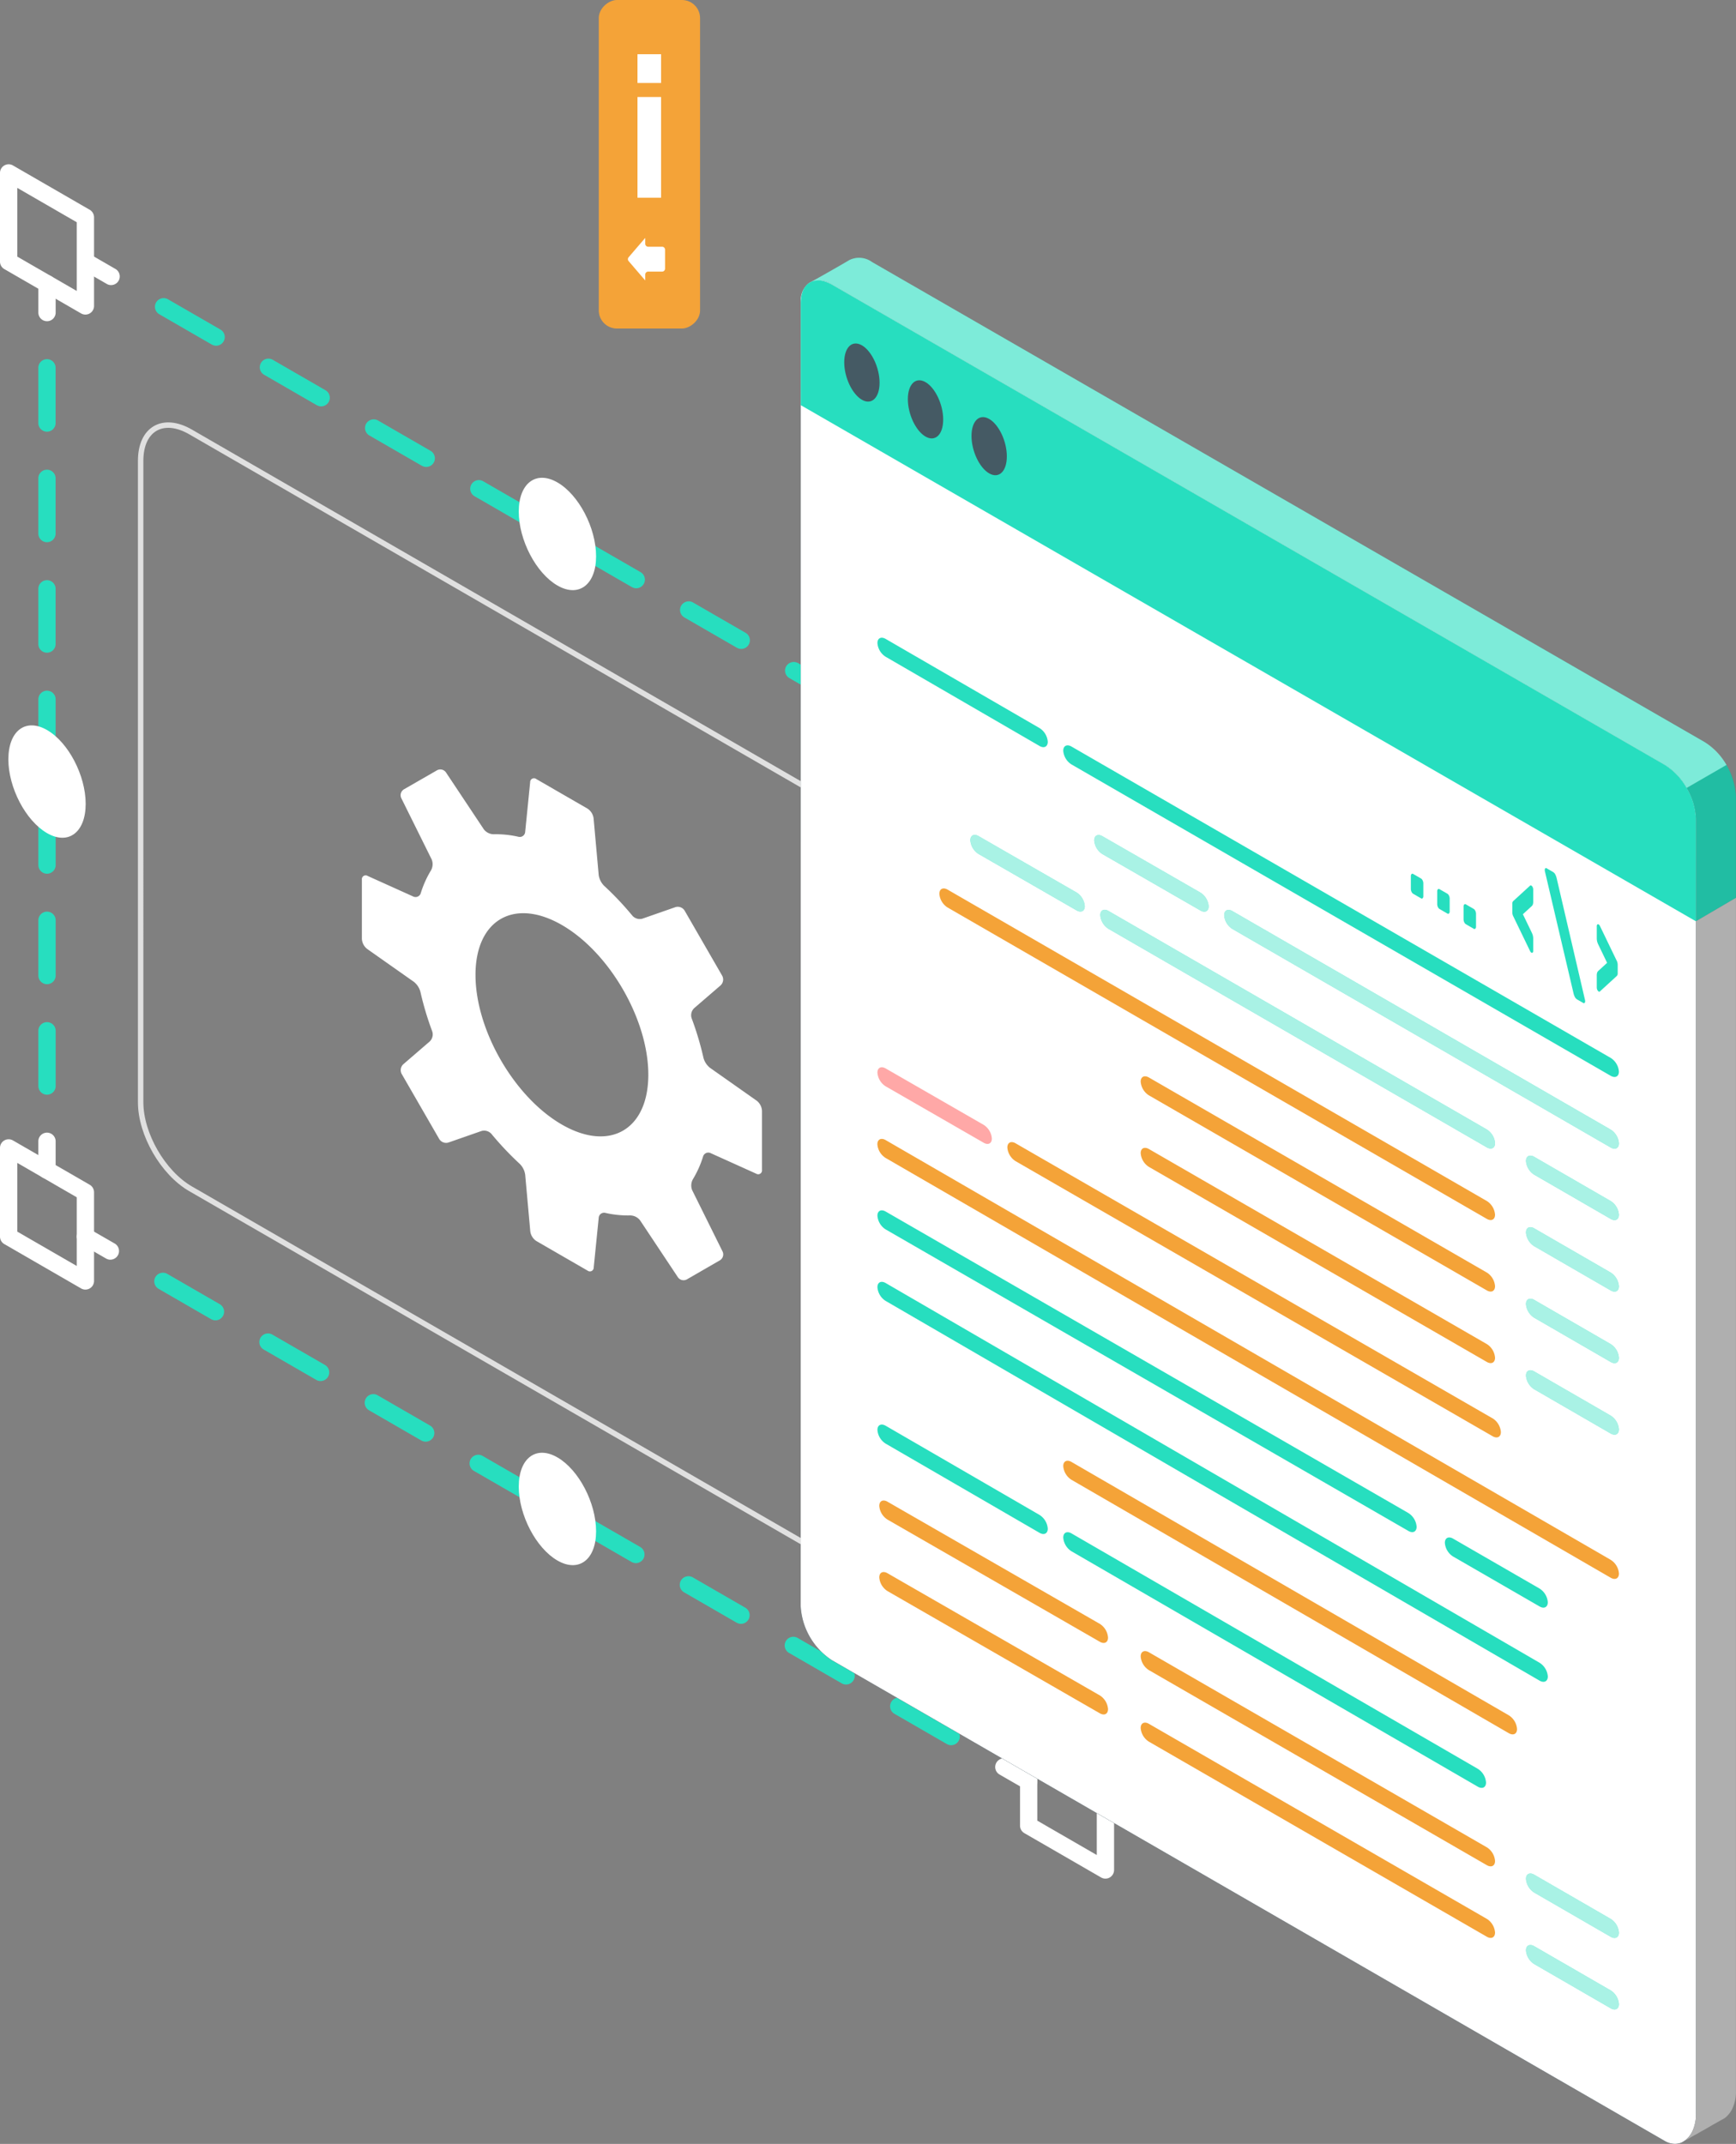 <svg xmlns="http://www.w3.org/2000/svg" xmlns:xlink="http://www.w3.org/1999/xlink" width="293.092" height="361.892" viewBox="0 0 293.092 361.892">
  <rect x="0" y="0" width="293.092" height="361.892" fill="#808080" stroke="none"/>
  <defs>
    <clipPath id="clip-path">
      <rect id="Rectángulo_58994" data-name="Rectángulo 58994" width="151.159" height="314.561" fill="#fff"/>
    </clipPath>
    <clipPath id="clip-path-2">
      <rect id="Rectángulo_58995" data-name="Rectángulo 58995" width="154.545" height="89.502" fill="none"/>
    </clipPath>
    <clipPath id="clip-path-3">
      <rect id="Rectángulo_58996" data-name="Rectángulo 58996" width="8.337" height="26.388" fill="none"/>
    </clipPath>
    <clipPath id="clip-path-4">
      <rect id="Rectángulo_58997" data-name="Rectángulo 58997" width="66.648" height="40.308" fill="none"/>
    </clipPath>
    <clipPath id="clip-path-5">
      <rect id="Rectángulo_58998" data-name="Rectángulo 58998" width="15.687" height="10.879" fill="none"/>
    </clipPath>
    <clipPath id="clip-path-7">
      <rect id="Rectángulo_59000" data-name="Rectángulo 59000" width="15.687" height="10.877" fill="none"/>
    </clipPath>
    <clipPath id="clip-path-9">
      <rect id="Rectángulo_59002" data-name="Rectángulo 59002" width="15.687" height="10.878" fill="none"/>
    </clipPath>
    <clipPath id="clip-path-11">
      <rect id="Rectángulo_59004" data-name="Rectángulo 59004" width="19.322" height="12.938" fill="none"/>
    </clipPath>
  </defs>
  <g id="Grupo_984254" data-name="Grupo 984254" transform="translate(11717.425 12277.408)">
    <g id="Grupo_981937" data-name="Grupo 981937">
      <g id="Grupo_981932" data-name="Grupo 981932" transform="translate(-1023.366 -81.12)">
        <path id="Trazado_655337" data-name="Trazado 655337" d="M195.8,274.659l-125.4-72.4c-4.652-2.686-8.421-9.22-8.421-14.591V79.368c0-5.371,3.769-7.551,8.425-4.865l125.4,72.4c4.652,2.686,8.425,9.22,8.425,14.591v108.3C204.227,275.17,200.454,277.345,195.8,274.659Z" transform="translate(-10732.292 -12197.881)" fill="none" stroke="#e0e0e0" stroke-miterlimit="10" stroke-width="0.917"/>
        <path id="Trazado_655338" data-name="Trazado 655338" d="M100.149,92.318a1.459,1.459,0,0,0,.728-2.726l-4.213-2.433a1.479,1.479,0,0,0-1.993.537A1.457,1.457,0,0,0,95.2,89.69l4.217,2.433a1.446,1.446,0,0,0,.728.2" transform="translate(-10620.534 -12151.041)" fill="#fff"/>
        <path id="Trazado_655339" data-name="Trazado 655339" d="M196.225,148.021,187.36,142.9a1.461,1.461,0,0,1-.537-2,1.481,1.481,0,0,1,2-.537l8.865,5.118a1.461,1.461,0,0,1-.732,2.726,1.487,1.487,0,0,1-.728-.191M178.5,137.784l-8.865-5.123a1.456,1.456,0,0,1-.537-1.993,1.484,1.484,0,0,1,2-.537l8.86,5.118a1.459,1.459,0,0,1-.728,2.726,1.487,1.487,0,0,1-.728-.191m-17.73-10.241-8.865-5.118a1.455,1.455,0,0,1-.537-1.993,1.478,1.478,0,0,1,1.993-.537l8.865,5.118a1.459,1.459,0,0,1-.728,2.726,1.48,1.48,0,0,1-.728-.2m-17.73-10.236-8.865-5.118a1.459,1.459,0,0,1-.533-1.993,1.476,1.476,0,0,1,1.993-.537l8.865,5.118a1.459,1.459,0,0,1-.728,2.726,1.509,1.509,0,0,1-.732-.2m-17.73-10.236-8.865-5.118a1.461,1.461,0,0,1,1.46-2.53l8.865,5.118a1.459,1.459,0,0,1-.728,2.726,1.509,1.509,0,0,1-.732-.2m-17.73-10.236-8.865-5.118a1.464,1.464,0,0,1-.537-1.993,1.484,1.484,0,0,1,2-.537l8.865,5.118a1.459,1.459,0,0,1-.728,2.726,1.509,1.509,0,0,1-.732-.2M89.848,86.6,80.983,81.48a1.461,1.461,0,1,1,1.46-2.53l8.865,5.118a1.46,1.46,0,0,1-.728,2.726,1.484,1.484,0,0,1-.732-.2M72.118,76.361l-8.865-5.118a1.46,1.46,0,0,1-.537-1.993,1.48,1.48,0,0,1,2-.537l8.865,5.118a1.462,1.462,0,0,1-.732,2.726,1.48,1.48,0,0,1-.728-.2" transform="translate(-10730.419 -12214.486)" fill="#27debf"/>
        <path id="Trazado_655340" data-name="Trazado 655340" d="M65.247,72.172a1.459,1.459,0,0,0,.728-2.726l-4.208-2.433a1.481,1.481,0,0,0-2,.537,1.463,1.463,0,0,0,.537,1.993l4.213,2.433a1.434,1.434,0,0,0,.728.2" transform="translate(-10740.551 -12220.338)" fill="#fff"/>
        <path id="Trazado_655341" data-name="Trazado 655341" d="M98.343,130.44a1.459,1.459,0,0,0,1.46-1.46v-4.861a1.46,1.46,0,0,0-2.921,0v4.861a1.462,1.462,0,0,0,1.46,1.46" transform="translate(-10612.253 -12028.318)" fill="#fff"/>
        <path id="Trazado_655342" data-name="Trazado 655342" d="M96.883,215.941v-9.326a1.46,1.46,0,0,1,2.921,0v9.326a1.46,1.46,0,1,1-2.921,0m0-18.653v-9.326a1.46,1.46,0,0,1,2.921,0v9.326a1.46,1.46,0,1,1-2.921,0m0-18.648v-9.331a1.46,1.46,0,0,1,2.921,0v9.331a1.46,1.46,0,0,1-2.921,0m0-18.657,0-9.322a1.458,1.458,0,1,1,2.916,0v9.322a1.46,1.46,0,1,1-2.921,0m0-18.653v-9.322a1.458,1.458,0,1,1,2.916,0v9.322a1.458,1.458,0,1,1-2.916,0m0-18.648v-9.326a1.458,1.458,0,1,1,2.916,0v9.326a1.458,1.458,0,1,1-2.916,0m0-18.653V94.7a1.458,1.458,0,0,1,2.916,0v9.326a1.458,1.458,0,1,1-2.916,0" transform="translate(-10612.253 -12129.468)" fill="#27debf"/>
        <path id="Trazado_655343" data-name="Trazado 655343" d="M98.344,97.83a1.462,1.462,0,0,0,1.46-1.46V91.508a1.46,1.46,0,0,0-2.921,0v4.861a1.459,1.459,0,0,0,1.46,1.46" transform="translate(-10612.248 -12140.467)" fill="#fff"/>
        <path id="Trazado_655344" data-name="Trazado 655344" d="M65.222,109.228a1.461,1.461,0,0,0,.732-2.726l-4.217-2.428a1.473,1.473,0,0,0-1.993.533,1.457,1.457,0,0,0,.533,1.993l4.217,2.433a1.446,1.446,0,0,0,.728.2" transform="translate(-10740.649 -12092.882)" fill="#fff"/>
        <path id="Trazado_655345" data-name="Trazado 655345" d="M196.307,185.139l-8.869-5.118a1.463,1.463,0,0,1,1.46-2.535l8.869,5.123a1.461,1.461,0,0,1-.732,2.726,1.434,1.434,0,0,1-.728-.2M178.565,174.9l-8.869-5.123a1.46,1.46,0,1,1,1.456-2.53l8.874,5.123a1.457,1.457,0,0,1-.728,2.721,1.5,1.5,0,0,1-.732-.191m-17.743-10.245-8.874-5.123a1.464,1.464,0,0,1-.537-1.993,1.481,1.481,0,0,1,2-.537l8.874,5.123a1.462,1.462,0,0,1-.732,2.726,1.48,1.48,0,0,1-.728-.2m-17.747-10.245-8.869-5.127a1.458,1.458,0,0,1,1.456-2.526l8.874,5.123a1.462,1.462,0,0,1-.728,2.726,1.5,1.5,0,0,1-.732-.2m-17.743-10.25-8.874-5.118a1.465,1.465,0,0,1-.537-2,1.48,1.48,0,0,1,2-.537l8.869,5.123a1.459,1.459,0,0,1-.728,2.726,1.435,1.435,0,0,1-.728-.2m-17.747-10.241-8.869-5.123a1.461,1.461,0,0,1,1.46-2.53l8.869,5.123a1.459,1.459,0,0,1,.537,1.993,1.476,1.476,0,0,1-1.265.728,1.491,1.491,0,0,1-.732-.191M89.846,123.671l-8.874-5.123a1.457,1.457,0,0,1-.537-1.993,1.475,1.475,0,0,1,1.993-.537l8.874,5.123a1.457,1.457,0,0,1,.537,1.993,1.458,1.458,0,0,1-1.993.537M72.1,113.426,63.225,108.3a1.459,1.459,0,0,1-.533-1.993,1.476,1.476,0,0,1,1.993-.537l8.874,5.123a1.462,1.462,0,0,1-.732,2.726,1.48,1.48,0,0,1-.728-.2" transform="translate(-10730.511 -12087.031)" fill="#27debf"/>
        <path id="Trazado_655346" data-name="Trazado 655346" d="M100.149,129.4a1.459,1.459,0,0,0,.728-2.726l-4.213-2.433a1.463,1.463,0,0,0-1.46,2.535l4.217,2.428a1.446,1.446,0,0,0,.728.2" transform="translate(-10620.534 -12023.537)" fill="#fff"/>
        <path id="Trazado_655347" data-name="Trazado 655347" d="M59.548,75.431a1.459,1.459,0,0,0,1.46-1.46V69.109a1.46,1.46,0,0,0-2.921,0V73.97a1.462,1.462,0,0,0,1.46,1.46" transform="translate(-10745.67 -12217.497)" fill="#fff"/>
        <path id="Trazado_655348" data-name="Trazado 655348" d="M58.088,193.541v-9.326a1.46,1.46,0,0,1,2.921,0v9.326a1.46,1.46,0,0,1-2.921,0m0-18.653v-9.326a1.46,1.46,0,0,1,2.921,0v9.326a1.46,1.46,0,1,1-2.921,0m0-18.648v-9.331a1.46,1.46,0,1,1,2.921,0v9.331a1.46,1.46,0,0,1-2.921,0m0-18.653,0-9.326a1.458,1.458,0,1,1,2.916,0v9.326a1.46,1.46,0,0,1-2.921,0m0-18.653v-9.326a1.458,1.458,0,1,1,2.916,0v9.326a1.458,1.458,0,0,1-2.916,0m0-18.653V90.959a1.458,1.458,0,1,1,2.916,0v9.322a1.458,1.458,0,1,1-2.916,0m0-18.653V72.3a1.458,1.458,0,0,1,2.916,0v9.326a1.458,1.458,0,1,1-2.916,0" transform="translate(-10745.67 -12206.503)" fill="#27debf"/>
        <path id="Trazado_655349" data-name="Trazado 655349" d="M59.547,108.04a1.459,1.459,0,0,0,1.46-1.46v-4.861a1.46,1.46,0,1,0-2.921,0v4.861a1.462,1.462,0,0,0,1.46,1.46" transform="translate(-10745.673 -12105.354)" fill="#fff"/>
        <path id="Trazado_655350" data-name="Trazado 655350" d="M70.319,88.613,57.357,81.129a1.461,1.461,0,0,1-.728-1.265V64.9a1.458,1.458,0,0,1,2.188-1.265l12.962,7.484a1.471,1.471,0,0,1,.728,1.265V87.348a1.459,1.459,0,0,1-2.188,1.265M59.545,67.421v11.6l10.041,5.8v-11.6Z" transform="translate(-10750.688 -12231.994)" fill="#fff"/>
        <path id="Trazado_655351" data-name="Trazado 655351" d="M70.319,125.687,57.357,118.2a1.461,1.461,0,0,1-.728-1.265V101.969a1.456,1.456,0,0,1,.728-1.265,1.477,1.477,0,0,1,1.46,0l12.962,7.484a1.471,1.471,0,0,1,.728,1.265v14.969a1.459,1.459,0,0,1-2.188,1.265M59.545,104.495v11.6l10.041,5.8V110.3Z" transform="translate(-10750.688 -12104.485)" fill="#fff"/>
        <path id="Trazado_655352" data-name="Trazado 655352" d="M109.114,111.012l-12.962-7.489a1.456,1.456,0,0,1-.728-1.265V87.294a1.458,1.458,0,0,1,2.188-1.265l12.958,7.484a1.465,1.465,0,0,1,.732,1.265v14.968a1.465,1.465,0,0,1-.732,1.265,1.484,1.484,0,0,1-1.456,0M98.34,89.82v11.595l10.041,5.8V95.622Z" transform="translate(-10617.27 -12154.963)" fill="#fff"/>
        <path id="Trazado_655353" data-name="Trazado 655353" d="M109.114,148.086,96.152,140.6a1.461,1.461,0,0,1-.728-1.265V124.368a1.461,1.461,0,0,1,.728-1.265,1.477,1.477,0,0,1,1.46,0l12.958,7.484a1.465,1.465,0,0,1,.732,1.265V146.82a1.459,1.459,0,0,1-2.188,1.265M98.34,126.894v11.6l10.041,5.8V132.7Z" transform="translate(-10617.27 -12027.453)" fill="#fff"/>
        <path id="Trazado_655354" data-name="Trazado 655354" d="M56.947,90.486c0,4.807,2.921,10.383,6.525,12.469S70,102.831,70,98.024s-2.921-10.392-6.525-12.469-6.525.124-6.525,4.932" transform="translate(-10749.595 -12158.615)" fill="#fff"/>
        <path id="Trazado_655355" data-name="Trazado 655355" d="M76.359,81.071c0,4.807,2.921,10.387,6.525,12.469s6.53-.129,6.53-4.932-2.925-10.392-6.53-12.469-6.525.124-6.525,4.932" transform="translate(-10682.835 -12190.995)" fill="#fff"/>
        <path id="Trazado_655356" data-name="Trazado 655356" d="M76.359,118.149c0,4.8,2.921,10.387,6.525,12.469s6.53-.129,6.53-4.932-2.925-10.392-6.53-12.474-6.525.129-6.525,4.936" transform="translate(-10682.835 -12063.49)" fill="#fff"/>
        <path id="Trazado_655357" data-name="Trazado 655357" d="M95.744,112.935c0,4.807,2.921,10.387,6.525,12.469s6.525-.129,6.525-4.932-2.921-10.392-6.525-12.469-6.525.124-6.525,4.932" transform="translate(-10616.169 -12081.412)" fill="#fff"/>
        <path id="Trazado_655358" data-name="Trazado 655358" d="M71.276,116.745l7.888,5.553a3.21,3.21,0,0,1,1.105,1.673,51.535,51.535,0,0,0,2,6.694,1.651,1.651,0,0,1-.431,1.709l-4.448,3.835a1.351,1.351,0,0,0-.28,1.638l6.348,11a1.36,1.36,0,0,0,1.558.577l5.544-1.935a1.655,1.655,0,0,1,1.7.479,52.262,52.262,0,0,0,4.8,5.078,3.22,3.22,0,0,1,.9,1.793l.866,9.611a2.332,2.332,0,0,0,1.03,1.611l8.634,4.985a.646.646,0,0,0,1.043-.533l.843-8.39a.909.909,0,0,1,1.15-.812,17.144,17.144,0,0,0,4.159.422,2.135,2.135,0,0,1,1.673.83l6.383,9.6a1.158,1.158,0,0,0,1.527.36l5.562-3.209a1.162,1.162,0,0,0,.453-1.5l-5.123-10.33a2.138,2.138,0,0,1,.12-1.864,17.179,17.179,0,0,0,1.709-3.809.917.917,0,0,1,1.283-.595l7.684,3.467a.645.645,0,0,0,.985-.635v-9.975a2.319,2.319,0,0,0-.883-1.7l-7.888-5.553a3.21,3.21,0,0,1-1.105-1.674,51.312,51.312,0,0,0-2-6.694,1.651,1.651,0,0,1,.431-1.709l4.448-3.835a1.347,1.347,0,0,0,.28-1.634l-6.348-11a1.358,1.358,0,0,0-1.558-.577l-5.544,1.935a1.658,1.658,0,0,1-1.7-.479,51.735,51.735,0,0,0-4.8-5.078,3.234,3.234,0,0,1-.9-1.793l-.866-9.611a2.332,2.332,0,0,0-1.03-1.611l-8.634-4.985a.646.646,0,0,0-1.043.533L97.959,97a.909.909,0,0,1-1.15.812,17.147,17.147,0,0,0-4.159-.422,2.133,2.133,0,0,1-1.669-.83l-6.388-9.6a1.158,1.158,0,0,0-1.527-.36L77.5,89.8a1.162,1.162,0,0,0-.453,1.5l5.123,10.33a2.138,2.138,0,0,1-.115,1.864,16.987,16.987,0,0,0-1.713,3.809.917.917,0,0,1-1.283.595l-7.684-3.467a.645.645,0,0,0-.985.635v9.975a2.319,2.319,0,0,0,.883,1.7m18.3,4.39c0-9.3,6.53-13.073,14.587-8.421s14.591,15.963,14.591,25.267-6.53,13.073-14.591,8.421-14.587-15.963-14.587-25.267" transform="translate(-10703.353 -12152.855)" fill="#fff"/>
      </g>
      <g id="Grupo_981930" data-name="Grupo 981930" transform="translate(-83.41 -244.112)">
        <path id="Trazado_235827" data-name="Trazado 235827" d="M.013,36.353,0,256.393a11.676,11.676,0,0,0,5.288,9.152l140.584,81.137a3.413,3.413,0,0,0,1.752.5,2.889,2.889,0,0,0,.675-.088,1.907,1.907,0,0,0,.451-.155c.1-.05.191-.1.278-.155.1-.07.208-.137.31-.209a2.02,2.02,0,0,0,.3-.258,4.172,4.172,0,0,0,.971-1.388,6.608,6.608,0,0,0,.554-2.669V123.541a11.7,11.7,0,0,0-5.288-9.152L5.288,33.337a3.844,3.844,0,0,0-3.553-.451,2.139,2.139,0,0,0-.451.276A3.735,3.735,0,0,0,.013,36.353" transform="translate(-11498.833 -12018.592)" fill="#455a64"/>
        <path id="Trazado_235828" data-name="Trazado 235828" d="M2.942,34.431a3,3,0,0,1,1.444.471l140.584,81.05a10,10,0,0,1,4.384,7.589V342.262a4.781,4.781,0,0,1-.4,1.927,2.363,2.363,0,0,1-.543.8l-.092.085-.022.025-.029.023-.079.052-.13.087a.946.946,0,0,1-.173.081,1.434,1.434,0,0,1-.341.041,1.653,1.653,0,0,1-.774-.263L6.188,263.982A9.847,9.847,0,0,1,1.8,256.393L1.816,36.353c0-1.292.5-1.711.561-1.758a.5.5,0,0,1,.126-.076,1.007,1.007,0,0,1,.439-.088m0-1.8a2.791,2.791,0,0,0-1.209.262,2.161,2.161,0,0,0-.451.273A3.743,3.743,0,0,0,.011,36.353L0,256.393a11.677,11.677,0,0,0,5.286,9.152l140.585,81.137a3.441,3.441,0,0,0,1.677.505l.074,0a2.972,2.972,0,0,0,.675-.087,1.993,1.993,0,0,0,.451-.155c.1-.052.191-.1.278-.157l.312-.208a2.243,2.243,0,0,0,.294-.26,4.157,4.157,0,0,0,.971-1.388,6.615,6.615,0,0,0,.554-2.669V123.541a11.7,11.7,0,0,0-5.286-9.152L5.286,33.337a4.815,4.815,0,0,0-2.344-.711" transform="translate(-11498.833 -12018.592)" fill="#455a64"/>
        <g id="Grupo_182676" data-name="Grupo 182676" transform="translate(-11498.833 -11985.966)" style="isolation: isolate">
          <g id="Grupo_182675" data-name="Grupo 182675" style="isolation: isolate">
            <g id="Grupo_182674" data-name="Grupo 182674" clip-path="url(#clip-path)">
              <path id="Trazado_235829" data-name="Trazado 235829" d="M.013,36.353,0,256.393a11.676,11.676,0,0,0,5.288,9.152l140.584,81.137a3.413,3.413,0,0,0,1.752.5,2.889,2.889,0,0,0,.675-.088,1.907,1.907,0,0,0,.451-.155c.1-.05.191-.1.278-.155.1-.07.208-.137.31-.209a2.02,2.02,0,0,0,.3-.258,4.172,4.172,0,0,0,.971-1.388,6.608,6.608,0,0,0,.554-2.669V123.541a11.7,11.7,0,0,0-5.288-9.152L5.288,33.337a3.844,3.844,0,0,0-3.553-.451,2.139,2.139,0,0,0-.451.276A3.735,3.735,0,0,0,.013,36.353" transform="translate(0 -32.626)" fill="#fff"/>
            </g>
          </g>
        </g>
        <path id="Trazado_235830" data-name="Trazado 235830" d="M.961,34.589a3.834,3.834,0,0,1,3.553.451L145.1,116.091a11.7,11.7,0,0,1,5.284,9.152v17.265l6.742-3.952V121.413a11.659,11.659,0,0,0-5.266-9.135L11.255,31.227a3.67,3.67,0,0,0-3.83-.312C6.474,31.487,2.087,34,.961,34.589" transform="translate(-11498.06 -12020.295)" fill="#27debf"/>
        <path id="Trazado_235831" data-name="Trazado 235831" d="M.007,36.353c.02-3.335,2.373-4.683,5.277-3.008l140.585,81.049a11.675,11.675,0,0,1,5.281,9.148l-.005,17.273L.007,53.687Z" transform="translate(-11498.828 -12018.592)" fill="#27debf"/>
        <g id="Grupo_182679" data-name="Grupo 182679" transform="translate(-11497.08 -11989.784)" opacity="0.4">
          <g id="Grupo_182678" data-name="Grupo 182678">
            <g id="Grupo_182677" data-name="Grupo 182677" clip-path="url(#clip-path-2)">
              <path id="Trazado_235832" data-name="Trazado 235832" d="M4.509,35.045l140.578,81.049a10.865,10.865,0,0,1,3.719,3.92l6.71-3.886a10.547,10.547,0,0,0-3.674-3.857L11.253,31.222a3.716,3.716,0,0,0-3.837-.314c-.947.583-5.333,3.073-6.445,3.671a3.825,3.825,0,0,1,3.537.466" transform="translate(-0.971 -30.511)" fill="#fff"/>
            </g>
          </g>
        </g>
        <g id="Grupo_182682" data-name="Grupo 182682" transform="translate(-11349.26 -11904.169)" opacity="0.15">
          <g id="Grupo_182681" data-name="Grupo 182681">
            <g id="Grupo_182680" data-name="Grupo 182680" clip-path="url(#clip-path-3)">
              <path id="Trazado_235833" data-name="Trazado 235833" d="M91.217,100.4l0-17.168a10.9,10.9,0,0,0-1.608-5.282l-6.726,3.869a10.683,10.683,0,0,1,1.577,5.248V104.34Z" transform="translate(-82.88 -77.952)"/>
            </g>
          </g>
        </g>
        <path id="Trazado_235834" data-name="Trazado 235834" d="M18.962,45.727c1.648.949,2.983,3.777,2.983,6.316s-1.335,3.821-2.983,2.871-2.983-3.781-2.983-6.316,1.335-3.822,2.983-2.871" transform="translate(-11485.973 -12008.303)" fill="#455a64"/>
        <path id="Trazado_235835" data-name="Trazado 235835" d="M13.009,42.284c1.648.951,2.983,3.779,2.983,6.316s-1.335,3.822-2.983,2.871-2.983-3.779-2.983-6.316,1.335-3.822,2.983-2.871" transform="translate(-11490.767 -12011.074)" fill="#455a64"/>
        <path id="Trazado_235836" data-name="Trazado 235836" d="M7.057,38.841c1.648.951,2.983,3.779,2.983,6.316S8.7,48.98,7.057,48.029s-2.983-3.779-2.983-6.316,1.335-3.822,2.983-2.871" transform="translate(-11495.556 -12013.845)" fill="#455a64"/>
        <path id="Trazado_235837" data-name="Trazado 235837" d="M82.683,300.226c.191-.121.415-.242.659-.381.485-.3,1.04-.608,1.63-.919l.016-.018c.3-.173.59-.347.884-.5a.132.132,0,0,1,.07-.036c.485-.276.953-.554,1.386-.8.451-.26.85-.484,1.162-.659s.554-.31.659-.363a2.987,2.987,0,0,0,.9-.729,4,4,0,0,0,.711-1.074,6.548,6.548,0,0,0,.606-2.792V90.38l-6.742,3.952V295.788a7.907,7.907,0,0,1-.556,2.669,4.157,4.157,0,0,1-.971,1.388.864.864,0,0,1-.294.26.386.386,0,0,1-.121.121" transform="translate(-11432.298 -11972.119)" fill="#afafaf"/>
        <path id="Trazado_235838" data-name="Trazado 235838" d="M78.008,101.127a.582.582,0,0,1-.2.5l-2.819,2.581a.135.135,0,0,1-.128.025c-.038-.014-.061-.025-.072-.031a.582.582,0,0,1-.22-.271.906.906,0,0,1-.094-.4v-1.96a1.763,1.763,0,0,1,.058-.541.749.749,0,0,1,.2-.3l1.487-1.366-1.487-3.084a2.874,2.874,0,0,1-.2-.534,2.506,2.506,0,0,1-.058-.6V93.182a.374.374,0,0,1,.094-.285.166.166,0,0,1,.22-.016.782.782,0,0,1,.072.052.569.569,0,0,1,.128.171l2.819,5.836a1.564,1.564,0,0,1,.2.733Z" transform="translate(-11438.904 -11970.133)" fill="#27debf"/>
        <path id="Trazado_235839" data-name="Trazado 235839" d="M76.4,109.851a.936.936,0,0,1,.027.213.383.383,0,0,1-.092.289.168.168,0,0,1-.222.016l-1.016-.585a1.061,1.061,0,0,1-.428-.471,2.591,2.591,0,0,1-.2-.556l-4.835-20.61a1.053,1.053,0,0,1-.027-.215.389.389,0,0,1,.092-.287.173.173,0,0,1,.222-.016l1.059.612a1.038,1.038,0,0,1,.415.448,2.955,2.955,0,0,1,.213.576Z" transform="translate(-11442.818 -11974.358)" fill="#27debf"/>
        <path id="Trazado_235840" data-name="Trazado 235840" d="M66.572,92.325a.585.585,0,0,1,.2-.5l2.819-2.581a.139.139,0,0,1,.128-.023.556.556,0,0,1,.07.031.574.574,0,0,1,.222.271.9.9,0,0,1,.092.393v1.962a1.832,1.832,0,0,1-.056.54.787.787,0,0,1-.2.3L68.36,94.085l1.487,3.082a3.007,3.007,0,0,1,.2.534,2.622,2.622,0,0,1,.056.606v1.96a.386.386,0,0,1-.092.289.17.17,0,0,1-.222.014c-.009-.005-.032-.023-.07-.052a.571.571,0,0,1-.128-.175l-2.819-5.833a1.569,1.569,0,0,1-.2-.733Z" transform="translate(-11445.262 -11973.058)" fill="#27debf"/>
        <path id="Trazado_235841" data-name="Trazado 235841" d="M63.73,91.778a.712.712,0,0,1,.271.334,1.111,1.111,0,0,1,.116.484v2.158a.469.469,0,0,1-.116.354.206.206,0,0,1-.271.018l-1.33-.769a.731.731,0,0,1-.273-.332,1.136,1.136,0,0,1-.114-.485V91.381a.474.474,0,0,1,.114-.352.211.211,0,0,1,.273-.02Z" transform="translate(-11448.932 -11971.646)" fill="#27debf"/>
        <path id="Trazado_235842" data-name="Trazado 235842" d="M61.266,90.354a.713.713,0,0,1,.271.334,1.111,1.111,0,0,1,.115.484V93.33a.472.472,0,0,1-.115.354.206.206,0,0,1-.271.018l-1.332-.769a.729.729,0,0,1-.271-.332,1.113,1.113,0,0,1-.116-.485V89.957a.467.467,0,0,1,.116-.352.207.207,0,0,1,.271-.018Z" transform="translate(-11450.915 -11972.789)" fill="#27debf"/>
        <path id="Trazado_235843" data-name="Trazado 235843" d="M58.8,88.932a.723.723,0,0,1,.271.334,1.105,1.105,0,0,1,.115.484v2.158a.464.464,0,0,1-.115.352.2.2,0,0,1-.271.02l-1.33-.769a.731.731,0,0,1-.273-.332,1.139,1.139,0,0,1-.116-.485V88.535a.474.474,0,0,1,.116-.352.211.211,0,0,1,.273-.02Z" transform="translate(-11452.899 -11973.936)" fill="#27debf"/>
        <path id="Trazado_235844" data-name="Trazado 235844" d="M116.983,128.874,25.956,76.32c-.769-.444-1.393-.128-1.393.706a2.988,2.988,0,0,0,1.393,2.314l91.027,52.554c.769.444,1.393.128,1.393-.706a2.989,2.989,0,0,0-1.393-2.314" transform="translate(-11479.067 -11983.596)" fill="#27debf"/>
        <path id="Trazado_235845" data-name="Trazado 235845" d="M105.394,142.256,14.367,89.7c-.769-.444-1.393-.128-1.393.706a2.988,2.988,0,0,0,1.393,2.314l91.027,52.554c.769.444,1.393.128,1.393-.706a2.989,2.989,0,0,0-1.393-2.314" transform="translate(-11488.394 -11972.825)" fill="#f4a338"/>
        <path id="Trazado_235846" data-name="Trazado 235846" d="M90.239,140.192,33.2,107.275c-.769-.444-1.393-.13-1.393.7a2.994,2.994,0,0,0,1.393,2.315l57.039,32.918c.769.444,1.393.128,1.393-.706a2.988,2.988,0,0,0-1.393-2.314" transform="translate(-11473.238 -11958.686)" fill="#f4a338"/>
        <path id="Trazado_235847" data-name="Trazado 235847" d="M90.239,146.883,33.2,113.966c-.769-.444-1.393-.13-1.393.7a3,3,0,0,0,1.393,2.315L90.239,149.9c.769.444,1.393.128,1.393-.706a2.988,2.988,0,0,0-1.393-2.314" transform="translate(-11473.238 -11953.302)" fill="#f4a338"/>
        <path id="Trazado_235848" data-name="Trazado 235848" d="M34.545,81.3,8.573,66.253c-.771-.446-1.393-.13-1.393.7a2.984,2.984,0,0,0,1.393,2.314L34.545,84.322c.769.444,1.393.128,1.393-.706A2.989,2.989,0,0,0,34.545,81.3" transform="translate(-11493.056 -11991.697)" fill="#27debf"/>
        <path id="Trazado_235849" data-name="Trazado 235849" d="M94.549,189.651,25.956,149.917c-.769-.444-1.393-.128-1.393.706a2.989,2.989,0,0,0,1.393,2.314L94.549,192.67c.769.444,1.393.128,1.393-.706a2.989,2.989,0,0,0-1.393-2.314" transform="translate(-11479.067 -11924.372)" fill="#27debf"/>
        <path id="Trazado_235850" data-name="Trazado 235850" d="M34.545,154.9,8.573,139.849c-.771-.444-1.393-.128-1.393.706a2.984,2.984,0,0,0,1.393,2.314l25.971,15.051c.769.444,1.393.128,1.393-.706a2.989,2.989,0,0,0-1.393-2.314" transform="translate(-11493.056 -11932.475)" fill="#27debf"/>
        <path id="Trazado_235851" data-name="Trazado 235851" d="M96.818,170.7,8.572,119.811c-.769-.444-1.393-.128-1.393.706a2.988,2.988,0,0,0,1.393,2.314l88.246,50.892c.769.444,1.393.128,1.393-.706a2.989,2.989,0,0,0-1.393-2.314" transform="translate(-11493.056 -11948.597)" fill="#27debf"/>
        <path id="Trazado_235852" data-name="Trazado 235852" d="M118.963,190.592,8.572,126.5c-.769-.444-1.393-.128-1.393.706a2.984,2.984,0,0,0,1.393,2.314l110.391,64.092c.771.444,1.4.128,1.4-.706a2.986,2.986,0,0,0-1.4-2.314" transform="translate(-11493.056 -11943.216)" fill="#27debf"/>
        <path id="Trazado_235853" data-name="Trazado 235853" d="M99.784,186,25.956,143.234c-.769-.446-1.393-.13-1.393.7a2.988,2.988,0,0,0,1.393,2.314l73.828,42.771c.769.444,1.393.128,1.393-.706A2.988,2.988,0,0,0,99.784,186" transform="translate(-11479.067 -11929.75)" fill="#f4a338"/>
        <path id="Trazado_235854" data-name="Trazado 235854" d="M76.249,158.832l-14.593-8.424c-.769-.444-1.393-.128-1.393.706a2.989,2.989,0,0,0,1.393,2.314l14.593,8.424c.769.444,1.393.128,1.393-.706a2.988,2.988,0,0,0-1.393-2.314" transform="translate(-11450.34 -11923.979)" fill="#27debf"/>
        <path id="Trazado_235855" data-name="Trazado 235855" d="M104.87,128.595,41.009,91.709c-.769-.444-1.393-.128-1.393.706a2.991,2.991,0,0,0,1.393,2.314l63.861,36.886c.769.444,1.393.128,1.393-.706a2.989,2.989,0,0,0-1.393-2.314" transform="translate(-11466.954 -11971.212)" fill="#27debf"/>
        <g id="Grupo_182685" data-name="Grupo 182685" transform="translate(-11427.338 -11879.705)" opacity="0.6">
          <g id="Grupo_182684" data-name="Grupo 182684">
            <g id="Grupo_182683" data-name="Grupo 182683" clip-path="url(#clip-path-4)">
              <path id="Trazado_235856" data-name="Trazado 235856" d="M104.87,128.595,41.009,91.709c-.769-.444-1.393-.128-1.393.706a2.991,2.991,0,0,0,1.393,2.314l63.861,36.886c.769.444,1.393.128,1.393-.706a2.989,2.989,0,0,0-1.393-2.314" transform="translate(-39.617 -91.507)" fill="#fff"/>
            </g>
          </g>
        </g>
        <path id="Trazado_235857" data-name="Trazado 235857" d="M82.147,122.151l-12.9-7.457c-.769-.444-1.393-.128-1.393.706a2.988,2.988,0,0,0,1.393,2.314l12.9,7.457c.769.444,1.393.128,1.393-.706a2.988,2.988,0,0,0-1.393-2.314" transform="translate(-11444.232 -11952.715)" fill="#27debf"/>
        <g id="Grupo_182688" data-name="Grupo 182688" transform="translate(-11376.376 -11838.223)" opacity="0.6">
          <g id="Grupo_182687" data-name="Grupo 182687">
            <g id="Grupo_182686" data-name="Grupo 182686" clip-path="url(#clip-path-5)">
              <path id="Trazado_235858" data-name="Trazado 235858" d="M82.147,122.151l-12.9-7.457c-.769-.444-1.393-.128-1.393.706a2.988,2.988,0,0,0,1.393,2.314l12.9,7.457c.769.444,1.393.128,1.393-.706a2.988,2.988,0,0,0-1.393-2.314" transform="translate(-67.855 -114.493)" fill="#fff"/>
            </g>
          </g>
        </g>
        <path id="Trazado_235859" data-name="Trazado 235859" d="M82.147,128.842l-12.9-7.457c-.769-.444-1.393-.128-1.393.706a2.988,2.988,0,0,0,1.393,2.314l12.9,7.457c.769.444,1.393.128,1.393-.706a2.989,2.989,0,0,0-1.393-2.314" transform="translate(-11444.232 -11947.332)" fill="#27debf"/>
        <g id="Grupo_182691" data-name="Grupo 182691" transform="translate(-11376.376 -11826.146)" opacity="0.6">
          <g id="Grupo_182690" data-name="Grupo 182690">
            <g id="Grupo_182689" data-name="Grupo 182689" clip-path="url(#clip-path-5)">
              <path id="Trazado_235860" data-name="Trazado 235860" d="M82.147,128.842l-12.9-7.457c-.769-.444-1.393-.128-1.393.706a2.988,2.988,0,0,0,1.393,2.314l12.9,7.457c.769.444,1.393.128,1.393-.706a2.989,2.989,0,0,0-1.393-2.314" transform="translate(-67.855 -121.184)" fill="#fff"/>
            </g>
          </g>
        </g>
        <path id="Trazado_235861" data-name="Trazado 235861" d="M82.147,135.533l-12.9-7.457c-.769-.444-1.393-.128-1.393.706a2.988,2.988,0,0,0,1.393,2.314l12.9,7.457c.769.444,1.393.128,1.393-.706a2.989,2.989,0,0,0-1.393-2.314" transform="translate(-11444.232 -11941.948)" fill="#27debf"/>
        <g id="Grupo_182694" data-name="Grupo 182694" transform="translate(-11376.376 -11814.072)" opacity="0.6">
          <g id="Grupo_182693" data-name="Grupo 182693">
            <g id="Grupo_182692" data-name="Grupo 182692" clip-path="url(#clip-path-7)">
              <path id="Trazado_235862" data-name="Trazado 235862" d="M82.147,135.533l-12.9-7.457c-.769-.444-1.393-.128-1.393.706a2.988,2.988,0,0,0,1.393,2.314l12.9,7.457c.769.444,1.393.128,1.393-.706a2.989,2.989,0,0,0-1.393-2.314" transform="translate(-67.855 -127.875)" fill="#fff"/>
            </g>
          </g>
        </g>
        <path id="Trazado_235863" data-name="Trazado 235863" d="M82.147,142.224l-12.9-7.457c-.769-.444-1.393-.128-1.393.706a2.988,2.988,0,0,0,1.393,2.314l12.9,7.457c.769.444,1.393.128,1.393-.706a2.989,2.989,0,0,0-1.393-2.314" transform="translate(-11444.232 -11936.563)" fill="#27debf"/>
        <g id="Grupo_182697" data-name="Grupo 182697" transform="translate(-11376.376 -11801.997)" opacity="0.6">
          <g id="Grupo_182696" data-name="Grupo 182696">
            <g id="Grupo_182695" data-name="Grupo 182695" clip-path="url(#clip-path-7)">
              <path id="Trazado_235864" data-name="Trazado 235864" d="M82.147,142.224l-12.9-7.457c-.769-.444-1.393-.128-1.393.706a2.988,2.988,0,0,0,1.393,2.314l12.9,7.457c.769.444,1.393.128,1.393-.706a2.989,2.989,0,0,0-1.393-2.314" transform="translate(-67.855 -134.566)" fill="#fff"/>
            </g>
          </g>
        </g>
        <path id="Trazado_235865" data-name="Trazado 235865" d="M90.239,193.954,33.2,161.037c-.769-.444-1.393-.128-1.393.7a2.994,2.994,0,0,0,1.393,2.315l57.039,32.918c.769.444,1.393.128,1.393-.706a2.989,2.989,0,0,0-1.393-2.314" transform="translate(-11473.238 -11915.425)" fill="#f4a338"/>
        <path id="Trazado_235866" data-name="Trazado 235866" d="M90.239,200.646,33.2,167.729c-.769-.444-1.393-.13-1.393.7a2.989,2.989,0,0,0,1.393,2.314l57.039,32.919c.769.444,1.393.128,1.393-.706a2.989,2.989,0,0,0-1.393-2.314" transform="translate(-11473.238 -11910.039)" fill="#f4a338"/>
        <path id="Trazado_235867" data-name="Trazado 235867" d="M44.58,167.569,8.744,146.953c-.769-.444-1.393-.128-1.393.706a2.991,2.991,0,0,0,1.393,2.314L44.58,170.589c.769.444,1.393.128,1.393-.706a2.988,2.988,0,0,0-1.393-2.314" transform="translate(-11492.917 -11926.757)" fill="#f4a338"/>
        <path id="Trazado_235868" data-name="Trazado 235868" d="M44.58,174.261,8.744,153.644c-.769-.446-1.393-.128-1.393.7a3,3,0,0,0,1.393,2.315L44.58,177.28c.769.444,1.393.128,1.393-.706a2.989,2.989,0,0,0-1.393-2.314" transform="translate(-11492.917 -11921.373)" fill="#f4a338"/>
        <path id="Trazado_235869" data-name="Trazado 235869" d="M82.147,189.3l-12.9-7.457c-.769-.444-1.393-.128-1.393.706a2.988,2.988,0,0,0,1.393,2.314l12.9,7.457c.769.444,1.393.128,1.393-.706a2.989,2.989,0,0,0-1.393-2.314" transform="translate(-11444.232 -11898.686)" fill="#27debf"/>
        <g id="Grupo_182700" data-name="Grupo 182700" transform="translate(-11376.376 -11717.048)" opacity="0.6">
          <g id="Grupo_182699" data-name="Grupo 182699">
            <g id="Grupo_182698" data-name="Grupo 182698" clip-path="url(#clip-path-9)">
              <path id="Trazado_235870" data-name="Trazado 235870" d="M82.147,189.3l-12.9-7.457c-.769-.444-1.393-.128-1.393.706a2.988,2.988,0,0,0,1.393,2.314l12.9,7.457c.769.444,1.393.128,1.393-.706a2.989,2.989,0,0,0-1.393-2.314" transform="translate(-67.855 -181.637)" fill="#fff"/>
            </g>
          </g>
        </g>
        <path id="Trazado_235871" data-name="Trazado 235871" d="M82.147,195.987l-12.9-7.457c-.769-.444-1.393-.128-1.393.706a2.989,2.989,0,0,0,1.393,2.314l12.9,7.457c.769.444,1.393.128,1.393-.706a2.988,2.988,0,0,0-1.393-2.314" transform="translate(-11444.232 -11893.302)" fill="#27debf"/>
        <g id="Grupo_182703" data-name="Grupo 182703" transform="translate(-11376.376 -11704.972)" opacity="0.6">
          <g id="Grupo_182702" data-name="Grupo 182702">
            <g id="Grupo_182701" data-name="Grupo 182701" clip-path="url(#clip-path-9)">
              <path id="Trazado_235872" data-name="Trazado 235872" d="M82.147,195.987l-12.9-7.457c-.769-.444-1.393-.128-1.393.706a2.989,2.989,0,0,0,1.393,2.314l12.9,7.457c.769.444,1.393.128,1.393-.706a2.988,2.988,0,0,0-1.393-2.314" transform="translate(-67.855 -188.328)" fill="#fff"/>
            </g>
          </g>
        </g>
        <path id="Trazado_235873" data-name="Trazado 235873" d="M45.39,94.223,28.855,84.707c-.771-.444-1.393-.128-1.393.706a2.984,2.984,0,0,0,1.393,2.314L45.39,97.242c.769.444,1.393.128,1.393-.706a2.989,2.989,0,0,0-1.393-2.314" transform="translate(-11476.735 -11976.846)" fill="#27debf"/>
        <g id="Grupo_182706" data-name="Grupo 182706" transform="translate(-11449.273 -11892.341)" opacity="0.6">
          <g id="Grupo_182705" data-name="Grupo 182705">
            <g id="Grupo_182704" data-name="Grupo 182704" clip-path="url(#clip-path-11)">
              <path id="Trazado_235874" data-name="Trazado 235874" d="M45.39,94.223,28.855,84.707c-.771-.444-1.393-.128-1.393.706a2.984,2.984,0,0,0,1.393,2.314L45.39,97.242c.769.444,1.393.128,1.393-.706a2.989,2.989,0,0,0-1.393-2.314" transform="translate(-27.461 -84.506)" fill="#fff"/>
            </g>
          </g>
        </g>
        <path id="Trazado_235875" data-name="Trazado 235875" d="M101.26,159.859,20.727,113.43c-.769-.444-1.393-.128-1.393.7a2.989,2.989,0,0,0,1.393,2.315l80.533,46.429c.769.444,1.393.128,1.393-.706a2.988,2.988,0,0,0-1.393-2.314" transform="translate(-11483.274 -11953.732)" fill="#f4a338"/>
        <path id="Trazado_235876" data-name="Trazado 235876" d="M130.973,183.976,8.573,113.13c-.771-.444-1.4-.128-1.4.706a2.986,2.986,0,0,0,1.4,2.314L130.973,187c.771.444,1.4.128,1.4-.706a2.986,2.986,0,0,0-1.4-2.314" transform="translate(-11493.058 -11953.975)" fill="#f4a338"/>
        <path id="Trazado_235877" data-name="Trazado 235877" d="M25.108,115.944,8.573,106.428c-.771-.444-1.393-.128-1.393.706a2.984,2.984,0,0,0,1.393,2.314l16.535,9.516c.769.444,1.391.128,1.391-.706a2.982,2.982,0,0,0-1.391-2.314" transform="translate(-11493.056 -11959.368)" fill="#ffa8a7"/>
        <path id="Trazado_235878" data-name="Trazado 235878" d="M93.281,128.582,29.42,91.7c-.769-.444-1.393-.128-1.393.706a2.991,2.991,0,0,0,1.393,2.314L93.281,131.6c.769.444,1.393.128,1.393-.706a2.989,2.989,0,0,0-1.393-2.314" transform="translate(-11476.28 -11971.222)" fill="#27debf"/>
        <g id="Grupo_182709" data-name="Grupo 182709" transform="translate(-11448.253 -11879.727)" opacity="0.6">
          <g id="Grupo_182708" data-name="Grupo 182708">
            <g id="Grupo_182707" data-name="Grupo 182707" clip-path="url(#clip-path-4)">
              <path id="Trazado_235879" data-name="Trazado 235879" d="M93.281,128.582,29.42,91.7c-.769-.444-1.393-.128-1.393.706a2.991,2.991,0,0,0,1.393,2.314L93.281,131.6c.769.444,1.393.128,1.393-.706a2.989,2.989,0,0,0-1.393-2.314" transform="translate(-28.027 -91.495)" fill="#fff"/>
            </g>
          </g>
        </g>
        <path id="Trazado_235880" data-name="Trazado 235880" d="M33.8,94.211,17.265,84.695c-.771-.444-1.393-.128-1.393.706a2.984,2.984,0,0,0,1.393,2.314L33.8,97.23c.769.444,1.393.128,1.393-.706A2.988,2.988,0,0,0,33.8,94.211" transform="translate(-11486.061 -11976.855)" fill="#27debf"/>
        <g id="Grupo_182712" data-name="Grupo 182712" transform="translate(-11470.188 -11892.363)" opacity="0.6">
          <g id="Grupo_182711" data-name="Grupo 182711">
            <g id="Grupo_182710" data-name="Grupo 182710" clip-path="url(#clip-path-11)">
              <path id="Trazado_235881" data-name="Trazado 235881" d="M33.8,94.211,17.265,84.695c-.771-.444-1.393-.128-1.393.706a2.984,2.984,0,0,0,1.393,2.314L33.8,97.23c.769.444,1.393.128,1.393-.706A2.988,2.988,0,0,0,33.8,94.211" transform="translate(-15.872 -84.493)" fill="#fff"/>
            </g>
          </g>
        </g>
      </g>
    </g>
    <g id="Grupo_984253" data-name="Grupo 984253" transform="translate(-11616.333 -12221.953) rotate(-90)">
      <rect id="Rectángulo_46697" data-name="Rectángulo 46697" width="55.455" height="17.101" rx="3.059" fill="#f4a338"/>
      <path id="Trazado_196813" data-name="Trazado 196813" d="M396.115,131.686l-3.266-2.805a.5.5,0,0,0-.65,0l-3.266,2.805h.994a.5.5,0,0,1,.5.5v2.346a.5.5,0,0,0,.5.5h3.2a.5.5,0,0,0,.5-.5v-2.346a.5.5,0,0,1,.5-.5Z" transform="translate(-380.819 -123.843)" fill="#fff"/>
      <g id="Grupo_156476" data-name="Grupo 156476" transform="translate(22.082 6.537)">
        <rect id="Rectángulo_46698" data-name="Rectángulo 46698" width="16.998" height="3.985" fill="#fff"/>
        <rect id="Rectángulo_46699" data-name="Rectángulo 46699" width="4.857" height="3.985" transform="translate(19.364)" fill="#fff"/>
      </g>
    </g>
  </g>
</svg>
